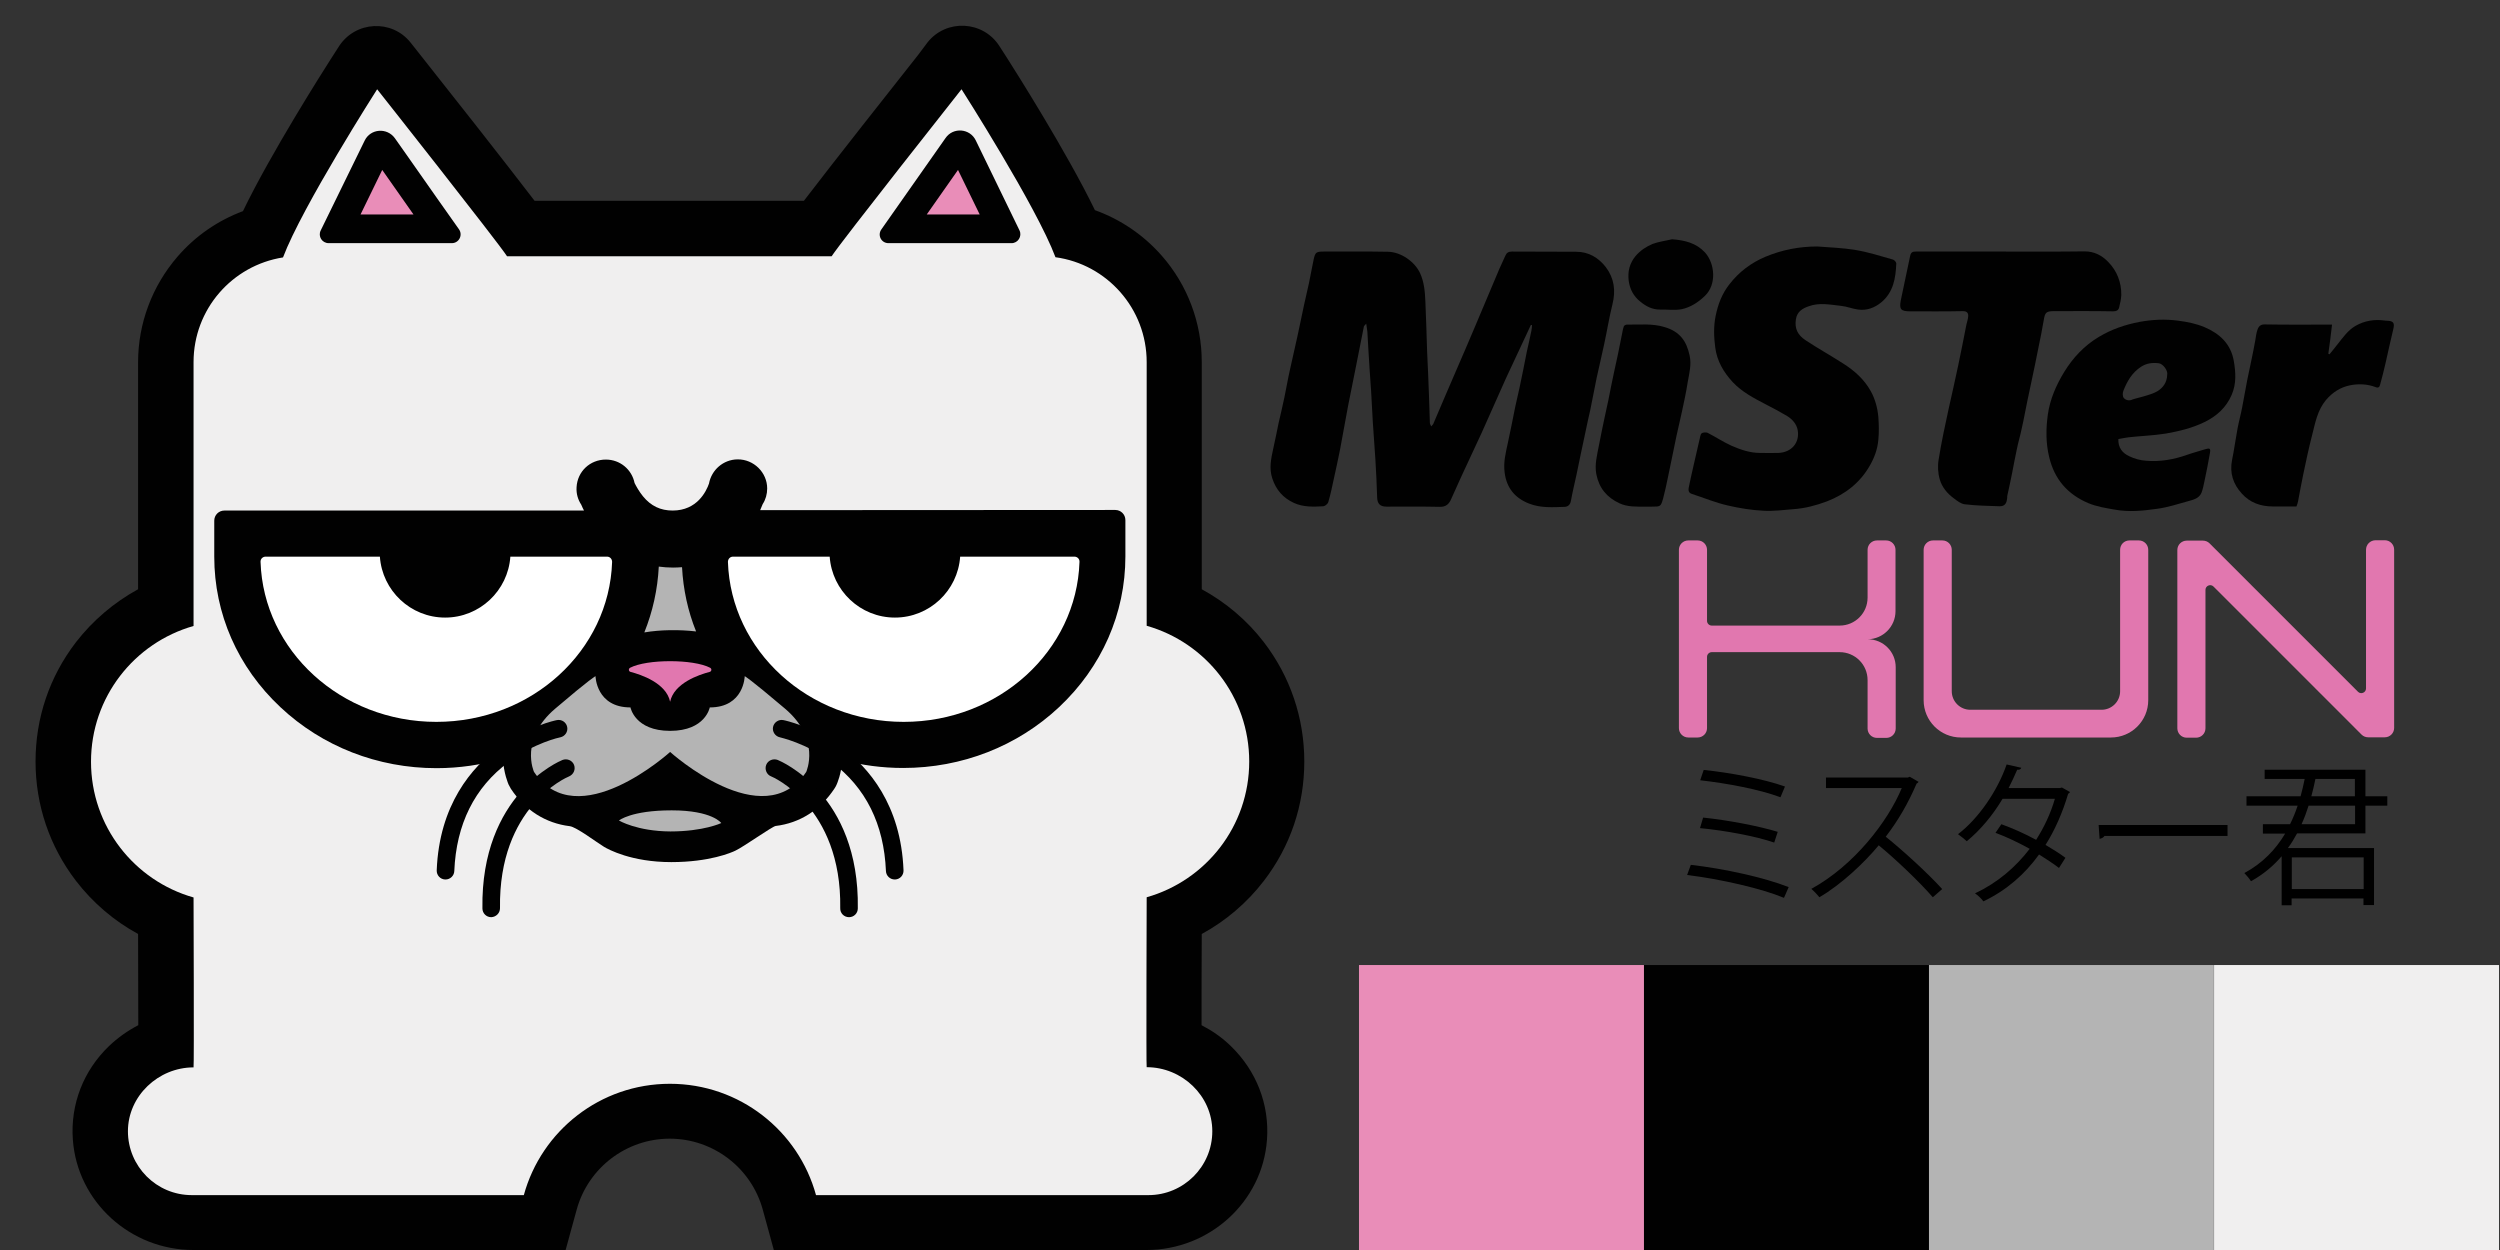 <?xml version="1.0" encoding="utf-8"?>
<!-- Generator: Adobe Illustrator 25.2.1, SVG Export Plug-In . SVG Version: 6.00 Build 0)  -->
<svg version="1.1" id="Layer_1" xmlns="http://www.w3.org/2000/svg" xmlns:xlink="http://www.w3.org/1999/xlink" x="0px" y="0px"
	 width="1280px" height="640px" viewBox="0 0 1280 640" style="enable-background:new 0 0 1280 640;" xml:space="preserve">
<rect x="0" y="0" width="1280" height="640" fill="#333333" stroke="none"/>
<style type="text/css">
	.st0{fill:#010101;}
	.st1{fill:#F0EFEF;}
	.st2{fill:#B4B4B4;}
	.st3{fill:#FFFFFF;}
	.st4{fill:#E98DB8;}
	.st5{fill:#E177AF;}
</style>
<g>
	<path class="st0" d="M470.1,28.1c-14.3,18.1-43.2,54.7-58.5,74.7H273.7c-15.3-20-44.2-56.7-58.5-74.7l-4.9-6.2
		c-9.6-12.2-28.4-11.2-36.8,1.9l-4.3,6.7c-3.5,5.5-30.5,47.9-44.8,77.6c-12.9,4.8-24.5,12.8-33.6,23.4c-12.9,15-20.1,34.1-20.1,53.9
		v116.3c-12.3,6.7-23.2,16-31.8,27.1c-13.6,17.7-20.7,38.8-20.7,61.1c0,22.3,7.2,43.5,20.7,61.1c8.6,11.2,19.5,20.5,31.8,27.2
		c0,16,0.1,33.6,0.1,46.7c-5.4,2.8-10.5,6.4-15,10.7c-13.1,12.6-19.8,29.8-18.5,47.9c2.3,32,29.6,56.5,61.7,56.5h169.1h21.5
		l5.7-20.8c5.9-21.3,25.4-36.2,47.6-36.2s41.7,14.9,47.6,36.2l5.7,20.8h21.5h169.3c32.1,0,59.4-24.5,61.7-56.5
		c1.3-18-5.4-35.2-18.5-47.9c-4.5-4.4-9.6-7.9-15-10.7c0-13.1,0-30.7,0.1-46.7c12.3-6.7,23.2-16,31.8-27.2
		c13.6-17.7,20.7-38.8,20.7-61.1c0-22.3-7.2-43.5-20.7-61.1c-8.6-11.2-19.5-20.4-31.8-27.1V185.3c0-20-7.3-39.4-20.5-54.4
		c-9.3-10.6-21.1-18.6-34.2-23.3c-14.4-29.7-41.1-71.8-44.6-77.3l-4.3-6.7c-8.4-13.1-27.2-14-36.8-1.9L470.1,28.1z"/>
	<path class="st1" d="M587.1,546.4c-0.3,0,0-87,0-87c30.3-8.6,52.5-36.4,52.5-69.5s-22.2-60.9-52.5-69.5v-135
		c0-27.4-20.3-50.1-46.7-53.7c-9.8-26.1-48.1-86-48.1-86s-61.8,78.2-66.5,85.5H259.6c-4.7-7.3-66.5-85.5-66.5-85.5
		s-38.4,60.1-48.2,86.1c0,0,0,0,0,0c-26,4.1-45.8,26.5-45.8,53.6v135.1c-30.3,8.6-52.5,36.4-52.5,69.5s22.2,60.9,52.5,69.5
		c0,0,0.3,87,0,87c-18,0-33.6,14.6-33.6,32.7c0,18,14.6,32.7,32.7,32.7c0.3,0,170,0,170,0c9-32.9,39.1-57,74.8-57s65.8,24.1,74.8,57
		c0,0,169.9,0,170.2,0c18,0,32.7-14.6,32.7-32.7C620.7,561,605.2,546.4,587.1,546.4z"/>
	<path class="st0" d="M389.2,261.2c0.5-1.1,0.9-2.1,1.3-3.1c1.5-2.3,2.3-5.1,2.3-8c0-8.2-6.9-15-15.2-14.9
		c-7.3,0.1-13.3,5.4-14.6,12.4c-1.4,4-6.1,13.8-18.6,13.8c-6.2,0-11.1-2.3-15.2-7.3c-2-2.5-3.4-5-4.3-6.8c-1.4-6.9-7.4-12-14.7-12
		c-8.1,0-14.6,6.1-15,14.2c-0.2,3.3,0.7,6.3,2.4,8.9c0.4,1,0.9,2,1.4,3H114.9c-2.9,0-5.2,2.3-5.2,5.2V285c0,29.2,12,56.6,33.9,77.1
		c21.4,20.1,49.8,31.2,79.9,31.2c11.7,0,23.1-1.7,34-4.9c0.4,7.6,2.7,12.8,2.9,13.3c0.4,0.8,0.8,1.5,1.2,2.2
		c7.3,11,17.8,17.6,30.1,19.1c3.4,0.4,13.8,8.3,17.6,10.6c2.2,1.3,14,7.8,34.4,7.8c19.6,0,30.9-4.9,32.9-5.9
		c4.2-2,18.7-12.3,20.5-12.6c12.4-1.5,22.8-8.1,30.1-19.1c0.5-0.7,0.9-1.5,1.2-2.2c0.2-0.5,2.4-5.3,2.8-12.5
		c10,2.7,20.5,4.1,31.2,4.1c30.1,0,58.5-11.1,79.9-31.2c21.8-20.5,33.9-47.9,33.9-77.1v-18.6c0-2.9-2.3-5.2-5.2-5.2L389.2,261.2
		L389.2,261.2z"/>
	<path class="st2" d="M329.9,323.8c4.3-10.7,6.8-22,7.4-33.7c2.3,0.3,4.8,0.5,7.3,0.5c1.6,0,3.1-0.1,4.6-0.2
		c0.6,11.4,3,22.5,7.2,32.9C347.8,322.3,338.1,322.4,329.9,323.8z"/>
	<g>
		<path class="st3" d="M261.3,285c-1.2,17.4-15.7,31.2-33.4,31.2s-32.2-13.8-33.4-31.2h-58.5c-1.5,0-2.7,1.2-2.6,2.7
			c1.5,45.5,41.2,81.9,90,81.9s88.5-36.4,90-81.9c0-1.5-1.1-2.7-2.6-2.7H261.3L261.3,285z"/>
		<path class="st3" d="M424.8,285c1.2,17.4,15.7,31.2,33.4,31.2c17.7,0,32.2-13.8,33.4-31.2h58.5c1.5,0,2.7,1.2,2.6,2.7
			c-1.5,45.5-41.2,81.9-90,81.9s-88.5-36.4-90-81.9c0-1.5,1.1-2.7,2.6-2.7H424.8L424.8,285z"/>
	</g>
	<g>
		<path class="st0" d="M164.2,118c-1.5,3,0.7,6.5,4.1,6.5h63c3.7,0,5.8-4.1,3.7-7.1l-11.3-16l-16-22.8l-5.5-7.8
			c-4-5.6-12.5-5-15.5,1.2L164.2,118z"/>
		<path class="st0" d="M454.9,124.5h63c3.3,0,5.5-3.5,4.1-6.5l-22.4-46.1c-3-6.2-11.6-6.9-15.5-1.2l-32.8,46.7
			C449.1,120.4,451.2,124.5,454.9,124.5z"/>
	</g>
	<g>
		<polygon class="st4" points="184.6,109.8 211.7,109.8 195.7,87 		"/>
		<polygon class="st4" points="501.6,109.8 474.5,109.8 490.5,87 		"/>
	</g>
	<path class="st5" d="M343.1,359.3c-2-9.6-14.9-13.9-20.3-15.3c-1-0.3-1.1-1.6-0.2-2.1c8.6-4.5,32.4-4.5,41,0
		c0.9,0.5,0.8,1.8-0.2,2.1C358,345.4,345.1,349.7,343.1,359.3L343.1,359.3z"/>
	<path class="st2" d="M316.9,420.1c0,0,6.2-5.2,27-5.2c20.8,0,25.4,6.5,25.4,6.5s-9,4.3-26.1,4.3
		C326.1,425.6,316.9,420.1,316.9,420.1z"/>
	<path class="st2" d="M401.9,362.8c-18.5-15.7-20.6-16.6-20.6-16.6s-0.3,16-17.9,16c0,0-2.2,12-20.3,12s-20.3-12-20.3-12
		c-17.6,0-17.9-16-17.9-16s-2.2,0.9-20.6,16.6c-18.5,15.7-10.9,32.4-10.9,32.4c22.1,33,69.7-10.2,69.7-10.2s47.7,43.1,69.7,10.2
		C412.8,395.1,420.4,378.5,401.9,362.8z"/>
	<g>
		<path class="st0" d="M228.1,450.3c-0.1,0-0.1,0-0.2,0c-2.5-0.1-4.4-2.2-4.3-4.7c1.3-33.6,18-52.8,31.7-62.9
			c14.8-10.9,29.2-13.9,29.8-14c2.5-0.5,4.8,1.1,5.3,3.5c0.5,2.4-1.1,4.8-3.5,5.3c-0.2,0-13.4,2.8-26.5,12.7
			c-17.5,13-26.8,31.8-27.8,55.8C232.5,448.4,230.5,450.3,228.1,450.3z"/>
		<path class="st0" d="M251.5,469.6c-2.5,0-4.5-2-4.5-4.5c-0.9-58.3,39.3-75.3,41-76c2.3-0.9,5,0.2,5.9,2.5c0.9,2.3-0.2,4.9-2.5,5.9
			l0,0c-1.5,0.6-36.2,15.6-35.4,67.5C256,467.5,254,469.5,251.5,469.6C251.5,469.6,251.5,469.6,251.5,469.6z"/>
		<path class="st0" d="M458.1,450.3c-2.4,0-4.4-1.9-4.5-4.3c-1-24-10.3-42.8-27.8-55.8c-13.2-9.9-26.4-12.6-26.5-12.7
			c-2.4-0.5-4-2.9-3.5-5.3c0.5-2.4,2.9-4,5.3-3.5c0.6,0.1,15,3.1,29.8,14c13.7,10.1,30.4,29.3,31.7,62.9c0.1,2.5-1.8,4.6-4.3,4.7
			C458.2,450.3,458.2,450.3,458.1,450.3z"/>
		<path class="st0" d="M434.7,469.6C434.7,469.6,434.7,469.6,434.7,469.6c-2.6,0-4.6-2.1-4.5-4.6c0.8-52.2-35-67.4-35.4-67.5
			c-2.3-0.9-3.4-3.6-2.5-5.9c0.9-2.3,3.6-3.4,5.9-2.5c1.7,0.7,41.9,17.7,41,76C439.2,467.6,437.2,469.6,434.7,469.6z"/>
	</g>
</g>
<rect x="1133.6" y="494.1" class="st1" width="145.9" height="145.9"/>
<rect x="987.6" y="494.1" class="st2" width="145.9" height="145.9"/>
<rect x="841.7" y="494.1" class="st0" width="145.9" height="145.9"/>
<rect x="695.8" y="494.1" class="st4" width="145.9" height="145.9"/>
<g>
	<path class="st0" d="M783.8,166.4c0.2,0,0.4,0,0.6,0.1c-0.1,0.9-0.1,1.8-0.3,2.7c-0.7,3.7-1.6,7.3-2.4,11
		c-1.2,6.1-2.4,12.3-3.7,18.3c-0.7,3.3-1.5,6.6-2.2,9.8c-1.2,6-2.4,12.1-3.7,18.1c-1.1,5.2-2.5,10.3-1.7,15.7
		c1,7.8,5.3,12.9,12.4,15.7c6,2.4,12.3,1.9,18.5,1.7c1.5-0.1,2.7-1.2,3-3c0.8-4.5,1.9-9,2.9-13.6c0.7-3.2,1.3-6.4,2-9.7
		c0.9-4.2,1.8-8.5,2.7-12.7c0.7-3.5,1.5-7,2.3-10.5c1.1-5.5,2.2-11.1,3.3-16.6c1.2-5.6,2.6-11.3,3.8-17c1.5-6.9,2.6-13.9,4.3-20.7
		c1.7-6.9,0.9-13.2-3.4-18.9c-3.8-4.9-8.8-7.9-15.2-7.9c-11-0.1-21.9,0-32.9-0.1c-1.7,0-2.7,0.6-3.3,2c-1,2.3-2.1,4.5-3.1,6.8
		c-4.2,10-8.4,20-12.7,30.1c-3.1,7.3-6.2,14.6-9.4,21.9c-1.9,4.3-3.7,8.7-5.6,13c-2,4.8-4.1,9.5-6.1,14.3c-0.2,0.5-0.7,0.9-1.1,1.4
		c-0.2-0.6-0.7-1.1-0.7-1.7c-0.2-5.1-0.3-10.1-0.5-15.2c-0.2-7-0.6-14-0.9-21c-0.3-8.7-0.5-17.3-0.9-25.9c-0.2-4.9-0.6-10-2.7-14.6
		c-2.7-5.9-9.8-10.9-16.5-11c-11-0.2-21.9-0.1-32.9-0.1c-3.8,0-4.3,0.4-5.1,4c-0.9,4-1.5,8-2.4,12.1c-0.8,3.7-1.7,7.4-2.5,11.1
		c-1.2,5.4-2.2,10.8-3.4,16.1c-1.2,5.6-2.5,11.3-3.8,17c-1.1,4.8-1.9,9.7-2.9,14.4c-0.9,4.5-2,8.8-3,13.3c-0.9,4.3-1.7,8.6-2.7,12.9
		c-1.1,5.1-2.2,10-0.5,15.2c1.9,5.9,5.6,10.1,11.1,12.6c4.8,2.2,10,2,15.1,1.7c0.9-0.1,2.3-1.3,2.5-2.2c1.1-3.7,1.9-7.5,2.7-11.3
		c1.1-5.1,2.3-10.3,3.3-15.5c1.4-7.4,2.7-14.8,4.1-22.3c1.3-6.7,2.7-13.4,4-20c1.4-6.9,2.7-13.8,4.1-20.7c0.1-0.4,0.6-0.7,1.2-1.5
		c0.2,1.7,0.5,3,0.6,4.2c0.2,3,0.3,5.9,0.5,8.9c0.4,7.1,0.9,14.2,1.4,21.3c0.3,5.4,0.6,10.8,0.9,16.3c0.4,6.3,0.9,12.6,1.3,18.9
		c0.4,6.4,0.7,12.9,0.9,19.4c0.1,3.2,1.5,4.7,4.8,4.7c9.1,0,18.2-0.1,27.2,0.1c3.2,0.1,4.8-1.4,5.9-4c1.7-3.8,3.4-7.5,5.1-11.3
		c3.5-7.6,7.1-15.2,10.6-22.8c4.1-9.2,8.2-18.4,12.3-27.6C775.3,184.6,779.6,175.5,783.8,166.4z"/>
	<path class="st0" d="M930.5,126.2c-9.3,0-18.1,1.7-26.7,5.3c-7.3,3.1-13.4,7.7-18.3,14c-3.8,4.8-5.9,10.3-7.1,16.3
		c-1.1,5.4-0.9,10.8-0.2,16.1c0.9,7,4.3,12.7,9,17.8c4.8,5.1,10.9,8.2,17,11.4c3.7,1.9,7.3,3.8,10.8,5.9c2.6,1.6,4.8,4,5.4,7.1
		c1.2,6.5-3.1,11.5-9.8,11.8c-3.2,0.1-6.3,0-9.5,0c-5.2,0-10-1.7-14.6-3.7c-4.2-1.9-8.1-4.5-12.2-6.6c-0.9-0.4-2.7-0.2-3.2,0.4
		c-0.7,0.9-0.7,2.5-1.1,3.7c-1,4.3-2,8.7-3,13.1c-0.8,3.7-1.7,7.3-2.4,11c-0.2,1.4,0,2.6,1.7,3.1c6.1,2,12.1,4.5,18.3,5.9
		c6,1.4,12.2,2.4,18.3,2.7c5.1,0.3,10.2-0.4,15.3-0.8c5.9-0.4,11.6-1.9,17.2-4c9.5-3.7,17-9.6,22-18.4c2.3-4,3.9-8.4,4.3-13
		c0.4-4,0.3-8,0-11.9c-0.4-4.5-1.6-9-3.8-13c-3.4-6.2-8.5-10.7-14.4-14.4c-6.2-4-12.7-7.6-18.9-11.7c-4.3-2.8-5.8-6.1-5.1-10.8
		c0.6-4,3.4-5.6,6.6-6.7c5.4-2,11-0.8,16.5-0.2c3,0.3,5.8,1.5,8.8,1.9c4.4,0.6,8.4-0.9,11.8-3.7c6.2-5.1,7.4-12.4,7.7-19.9
		c0-0.7-1-1.8-1.7-2c-6.3-1.8-12.6-3.8-19.1-4.9C943.5,126.9,937,126.7,930.5,126.2z"/>
	<path class="st0" d="M1025.2,128.8c-14.8,0-29.6,0-44.3,0c-1.6,0-2.5,0.3-2.9,2.2c-1.5,7.6-3.3,15.2-4.8,22.8
		c-0.9,4.6,0.1,5.6,4.8,5.6c9,0,18,0.1,27-0.1c2.1,0,2.9,1,2.7,2.8c-0.1,1.4-0.6,2.7-0.9,4.1c-1.4,7-2.7,13.9-4.2,20.9
		c-1.5,7.3-3.2,14.5-4.8,21.8c-1.9,8.7-3.8,17.5-5.2,26.3c-0.6,3.3-0.4,7.1,0.6,10.4c1.1,3.8,3.8,7.1,7.1,9.5
		c1.7,1.3,3.7,2.9,5.7,3.1c5.8,0.7,11.7,0.8,17.6,1c2.5,0.1,3.7-1.1,4-3.7c0.1-0.5,0.1-1.1,0.1-1.5c0.9-3.9,1.7-7.9,2.5-11.8
		c0.8-4,1.5-8,2.4-12.1c0.7-3.6,1.8-7.1,2.5-10.6c1.1-4.7,1.9-9.5,2.9-14.2c0.7-3.3,1.4-6.6,2.1-9.9c1.2-5.7,2.4-11.3,3.5-17
		c1-4.8,2-9.7,2.8-14.5c0.6-3.8,1.2-4.6,5.2-4.6c10.1,0,20.2-0.1,30.4,0.1c1.6,0,2.7-0.6,3-2c0.5-2,1-4.2,1.1-6.3
		c0.1-6.5-2.2-12.4-6.7-17c-3.2-3.3-7.1-5.4-12.1-5.4C1053.3,128.9,1039.3,128.8,1025.2,128.8z"/>
	<path class="st0" d="M1194,166.2c-1.1,0-1.8,0-2.6,0c-10.6,0-21.2,0.1-31.7-0.1c-2.3-0.1-3.3,1-3.9,2.8c-0.6,1.7-0.8,3.6-1.1,5.4
		c-0.6,3.2-1.2,6.5-1.9,9.7c-0.7,3.5-1.5,7-2.2,10.5c-0.9,4.7-1.7,9.4-2.6,14c-0.7,3.7-1.7,7.3-2.4,11c-1,5.3-1.7,10.8-2.8,16.1
		c-1.3,6.6,0.6,12.3,5,17.1c4.2,4.7,9.7,6.6,15.8,6.6c4.1,0,8.2,0,12.2,0c0.4-1.2,0.7-1.9,0.8-2.6c0.9-4.7,1.7-9.3,2.7-14
		c1.4-6.7,2.8-13.3,4.5-19.9c1.6-6.3,2.7-12.7,7.1-18c3.3-3.9,7.4-6.5,12.2-7.5c4.4-0.9,9-0.7,13.2,0.9c1.5,0.6,2-0.1,2.3-1.2
		c1.1-3.8,2-7.7,2.9-11.5c1.3-5.6,2.4-11.1,3.8-16.7c0.9-3.5,0.2-4.5-3.3-4.6c-0.4,0-0.7,0-1.1-0.1c-5.3-0.7-10.2,0.1-14.8,2.7
		c-4,2.3-6.5,6-9.3,9.5c-1.4,1.7-2.7,3.5-4.1,5.1c-0.2-0.1-0.4-0.2-0.6-0.3C1192.8,176.4,1193.4,171.5,1194,166.2z"/>
	<path class="st0" d="M842.3,259.4c1.1,0,2.2,0,3.4,0c4.5,0,4.6,0,5.8-4.1c0.9-3.5,1.7-7,2.4-10.5c1.5-7.2,3-14.5,4.5-21.8
		c0.9-4,1.8-8,2.7-12c1.1-5.1,2.2-10.1,3-15.3c0.8-4.5,2-9,1-13.6c-1.6-7.6-5.1-12.3-12.7-14.6c-6.4-2-13-1.2-19.5-1.3
		c-0.5,0-1.4,0.5-1.5,0.9c-0.5,1.4-0.7,2.8-1,4.3c-0.7,3.3-1.3,6.6-2,9.9c-0.7,3.2-1.4,6.4-2.1,9.7c-1,4.6-1.9,9.2-2.8,13.8
		c-0.7,3.2-1.4,6.4-2.1,9.7c-1,4.6-1.9,9.2-2.8,13.8c-0.9,4.8-2.2,9.4-1.3,14.4c1.4,7.2,5.4,12,11.9,15
		C833.3,259.6,837.8,259.4,842.3,259.4z"/>
	<path class="st0" d="M856.1,122.5c-3.3,0.8-6.8,1.2-10,2.4c-3.3,1.4-6.2,3.3-8.7,6.2c-3.1,3.8-4.1,8-3.5,12.7
		c0.6,4.3,2.5,7.9,5.9,10.6c2.9,2.4,6.1,4.1,10,4.1c3.8-0.1,7.7,0.5,11.3-0.2c4.5-1,8.4-3.5,11.8-6.8c6.1-5.8,5.2-16.6,0-22.3
		C868.4,124.4,862.6,123,856.1,122.5z"/>
	<path class="st0" d="M1143.7,184.8c-1.5-8.7-7.2-14-15-17.3c-4.3-1.8-8.8-2.7-13.4-3.3c-6.7-0.9-13.2-0.6-19.8,0.6
		c-7.4,1.4-14.4,3.8-20.9,7.7c-7.5,4.5-13.2,10.6-17.7,17.9c-4.1,6.7-7.3,14-8.4,21.8c-1,7.2-1.1,14.6,0.7,21.9
		c2.7,11.3,9.4,19,20,23.5c4.3,1.8,8.8,2.5,13.4,3.3c7.4,1.4,14.7,0.6,21.9-0.4c5.3-0.7,10.4-2.4,15.5-3.8c2.7-0.8,5.9-1.3,7.2-4.5
		c0.7-1.9,1.1-4,1.5-5.9c1-4.8,2-9.6,2.8-14.4c0.4-2.3-0.1-2.6-2.4-1.9c-3.2,1-6.3,1.8-9.4,2.9c-6.8,2.4-13.7,3.6-20.9,3
		c-2.9-0.2-6-1-8.6-2.3c-3.5-1.6-5.8-4.4-5.6-8.8c1.8-0.3,3.5-0.7,5.2-0.9c6.3-0.7,12.7-0.9,19-1.9c6.8-1.2,13.6-2.8,19.9-5.9
		c6.2-3,11.1-7.4,13.9-13.9C1145.1,196.5,1144.7,190.6,1143.7,184.8z M1109.6,191.9c-0.1,3.9-2.1,6.6-5,8.4
		c-3.2,2-12.2,3.9-12.7,4.2c-1.7,0.9-3.5,0.4-4.5-0.7c-0.7-0.8-0.7-2.7-0.2-3.8c1.9-4.8,4.4-9.2,9-12.2c2.9-1.9,5.9-2.2,9.2-1.8
		C1107.4,186.3,1110.1,189.7,1109.6,191.9z"/>
	<path class="st5" d="M1211.4,281.5v71c0,2.1-2.6,3.2-4.1,1.7l-76-76c-0.9-0.9-2.1-1.4-3.4-1.4h-8.3c-2.6,0-4.8,2.1-4.8,4.8v91.3
		c0,2.6,2.1,4.8,4.8,4.8h4.8c2.6,0,4.8-2.1,4.8-4.8V302c0-2.1,2.6-3.2,4.1-1.7l75.8,75.8c0.9,0.9,2.1,1.4,3.4,1.4h8.5
		c2.6,0,4.8-2.1,4.8-4.8v-91.3c0-2.6-2.1-4.8-4.8-4.8h-4.8C1213.5,276.7,1211.4,278.8,1211.4,281.5z"/>
	<path class="st5" d="M1085.5,281.5v72.4c0,5.3-4.3,9.5-9.5,9.5h-67.2c-5.3,0-9.5-4.3-9.5-9.5v-72.4c0-2.6-2.1-4.8-4.8-4.8h-4.8
		c-2.6,0-4.8,2.1-4.8,4.8v77c0,10.5,8.5,19.1,19.1,19.1h76.8c10.5,0,19.1-8.5,19.1-19.1v-77c0-2.6-2.1-4.8-4.8-4.8h-4.8
		C1087.6,276.7,1085.5,278.8,1085.5,281.5z"/>
	<path class="st5" d="M970.5,312.9v-31.4c0-2.6-2.1-4.8-4.8-4.8H961c-2.6,0-4.8,2.1-4.8,4.8V306c0,7.9-6.4,14.3-14.3,14.3h-65.5
		c-1.3,0-2.4-1.1-2.4-2.4v-36.4c0-2.6-2.1-4.8-4.8-4.8h-4.8c-2.6,0-4.8,2.1-4.8,4.8v91.3c0,2.6,2.1,4.8,4.8,4.8h4.8
		c2.6,0,4.8-2.1,4.8-4.8v-36.5c0-1.3,1.1-2.4,2.4-2.4h65.5c7.9,0,14.3,6.4,14.3,14.3V373c0,2.6,2.1,4.8,4.8,4.8h4.8
		c2.6,0,4.8-2.1,4.8-4.8v-31.4c0-7.9-6.4-14.3-14.3-14.3C964.1,327.2,970.5,320.8,970.5,312.9z"/>
	<g>
		<path d="M865.7,442.8c17.4,2,37.7,6.5,50.1,11.4l-2.4,5.5c-11.2-4.7-32.3-9.6-49.6-11.7L865.7,442.8z M872,418.6
			c12.6,1.3,28.4,4.3,38.2,7.3l-1.8,5.5c-9.2-3.2-25.2-6.2-38-7.4L872,418.6z M872.3,394.2c13.4,1.4,30.7,4.6,41.6,8.5l-2.3,5.5
			c-10.9-4.1-27.7-7.2-41.1-8.7L872.3,394.2z"/>
		<path d="M982.3,400.3c-0.2,0.4-0.6,0.7-1,0.9c-4.3,10-9.3,18.7-15.8,27.2c8.6,6.9,21.6,18.7,28.9,26.8l-4.8,4.2
			c-7-8.1-19.7-20.1-27.7-26.6c-7,8.5-19,20-30.4,26.6c-0.9-1.2-2.8-3.2-4.1-4.3c21.9-12,39.2-34.5,46.3-51.6h-38.8v-5.4h41.9l1-0.4
			L982.3,400.3z"/>
		<path d="M1059.8,405.5c-0.1,0.4-0.5,0.7-0.9,0.9c-2.9,9.8-6.9,18.8-11.6,26.2c3.4,2,7.3,4.4,10.2,6.6l-3.3,5.2
			c-2.8-2.2-6.9-4.8-10.2-6.9c-7.3,10.1-16.6,18.3-28.5,24c-0.9-1.3-2.9-3.2-4.3-4.1c11.5-5.4,20.8-13.4,28-22.8
			c-5.8-3.2-11.6-6-17.5-8.2l3-4.4c5.8,2.1,11.7,4.7,17.8,8c4.1-6.5,7.4-13.4,9.6-21h-26.8c-4.8,8.1-11.3,16-18.3,21.7
			c-1-0.9-3.2-2.7-4.5-3.6c10.4-7.9,20.2-22.1,24.9-35.7l7.5,1.7c-0.3,0.9-1.1,1.1-2.1,1c-1.1,2.6-2.9,6.5-4.4,9.4h26.2l1.1-0.3
			L1059.8,405.5z"/>
		<path d="M1074.5,422.4h66v5.6h-63c-0.5,0.8-1.5,1.3-2.5,1.5L1074.5,422.4z"/>
		<path d="M1211.1,426.7h-35c-1.4,2.6-2.9,5.1-4.7,7.5h44.1v29.2h-5.4V460h-36.8v3.5h-5.1v-25.1c-4.3,5-9.4,9.3-15.7,12.8
			c-0.8-1.3-2.4-3.2-3.4-4.2c9.3-5,16-12,20.9-20.2h-11.4V422h13.9c1.5-3,2.8-6.2,3.9-9.5h-26.2v-4.8h27.7c0.8-2.9,1.5-5.9,2.1-8.9
			h-20.5v-4.7h51.6v13.6h11.2v4.8h-11.2V426.7z M1210.2,439h-36.8v16.2h36.8V439z M1205.7,412.5H1182c-1,3.2-2.2,6.4-3.6,9.5h27.4
			V412.5z M1205.7,398.8h-20.2c-0.6,3-1.3,6-2.1,8.9h22.3V398.8z"/>
	</g>
</g>
</svg>
